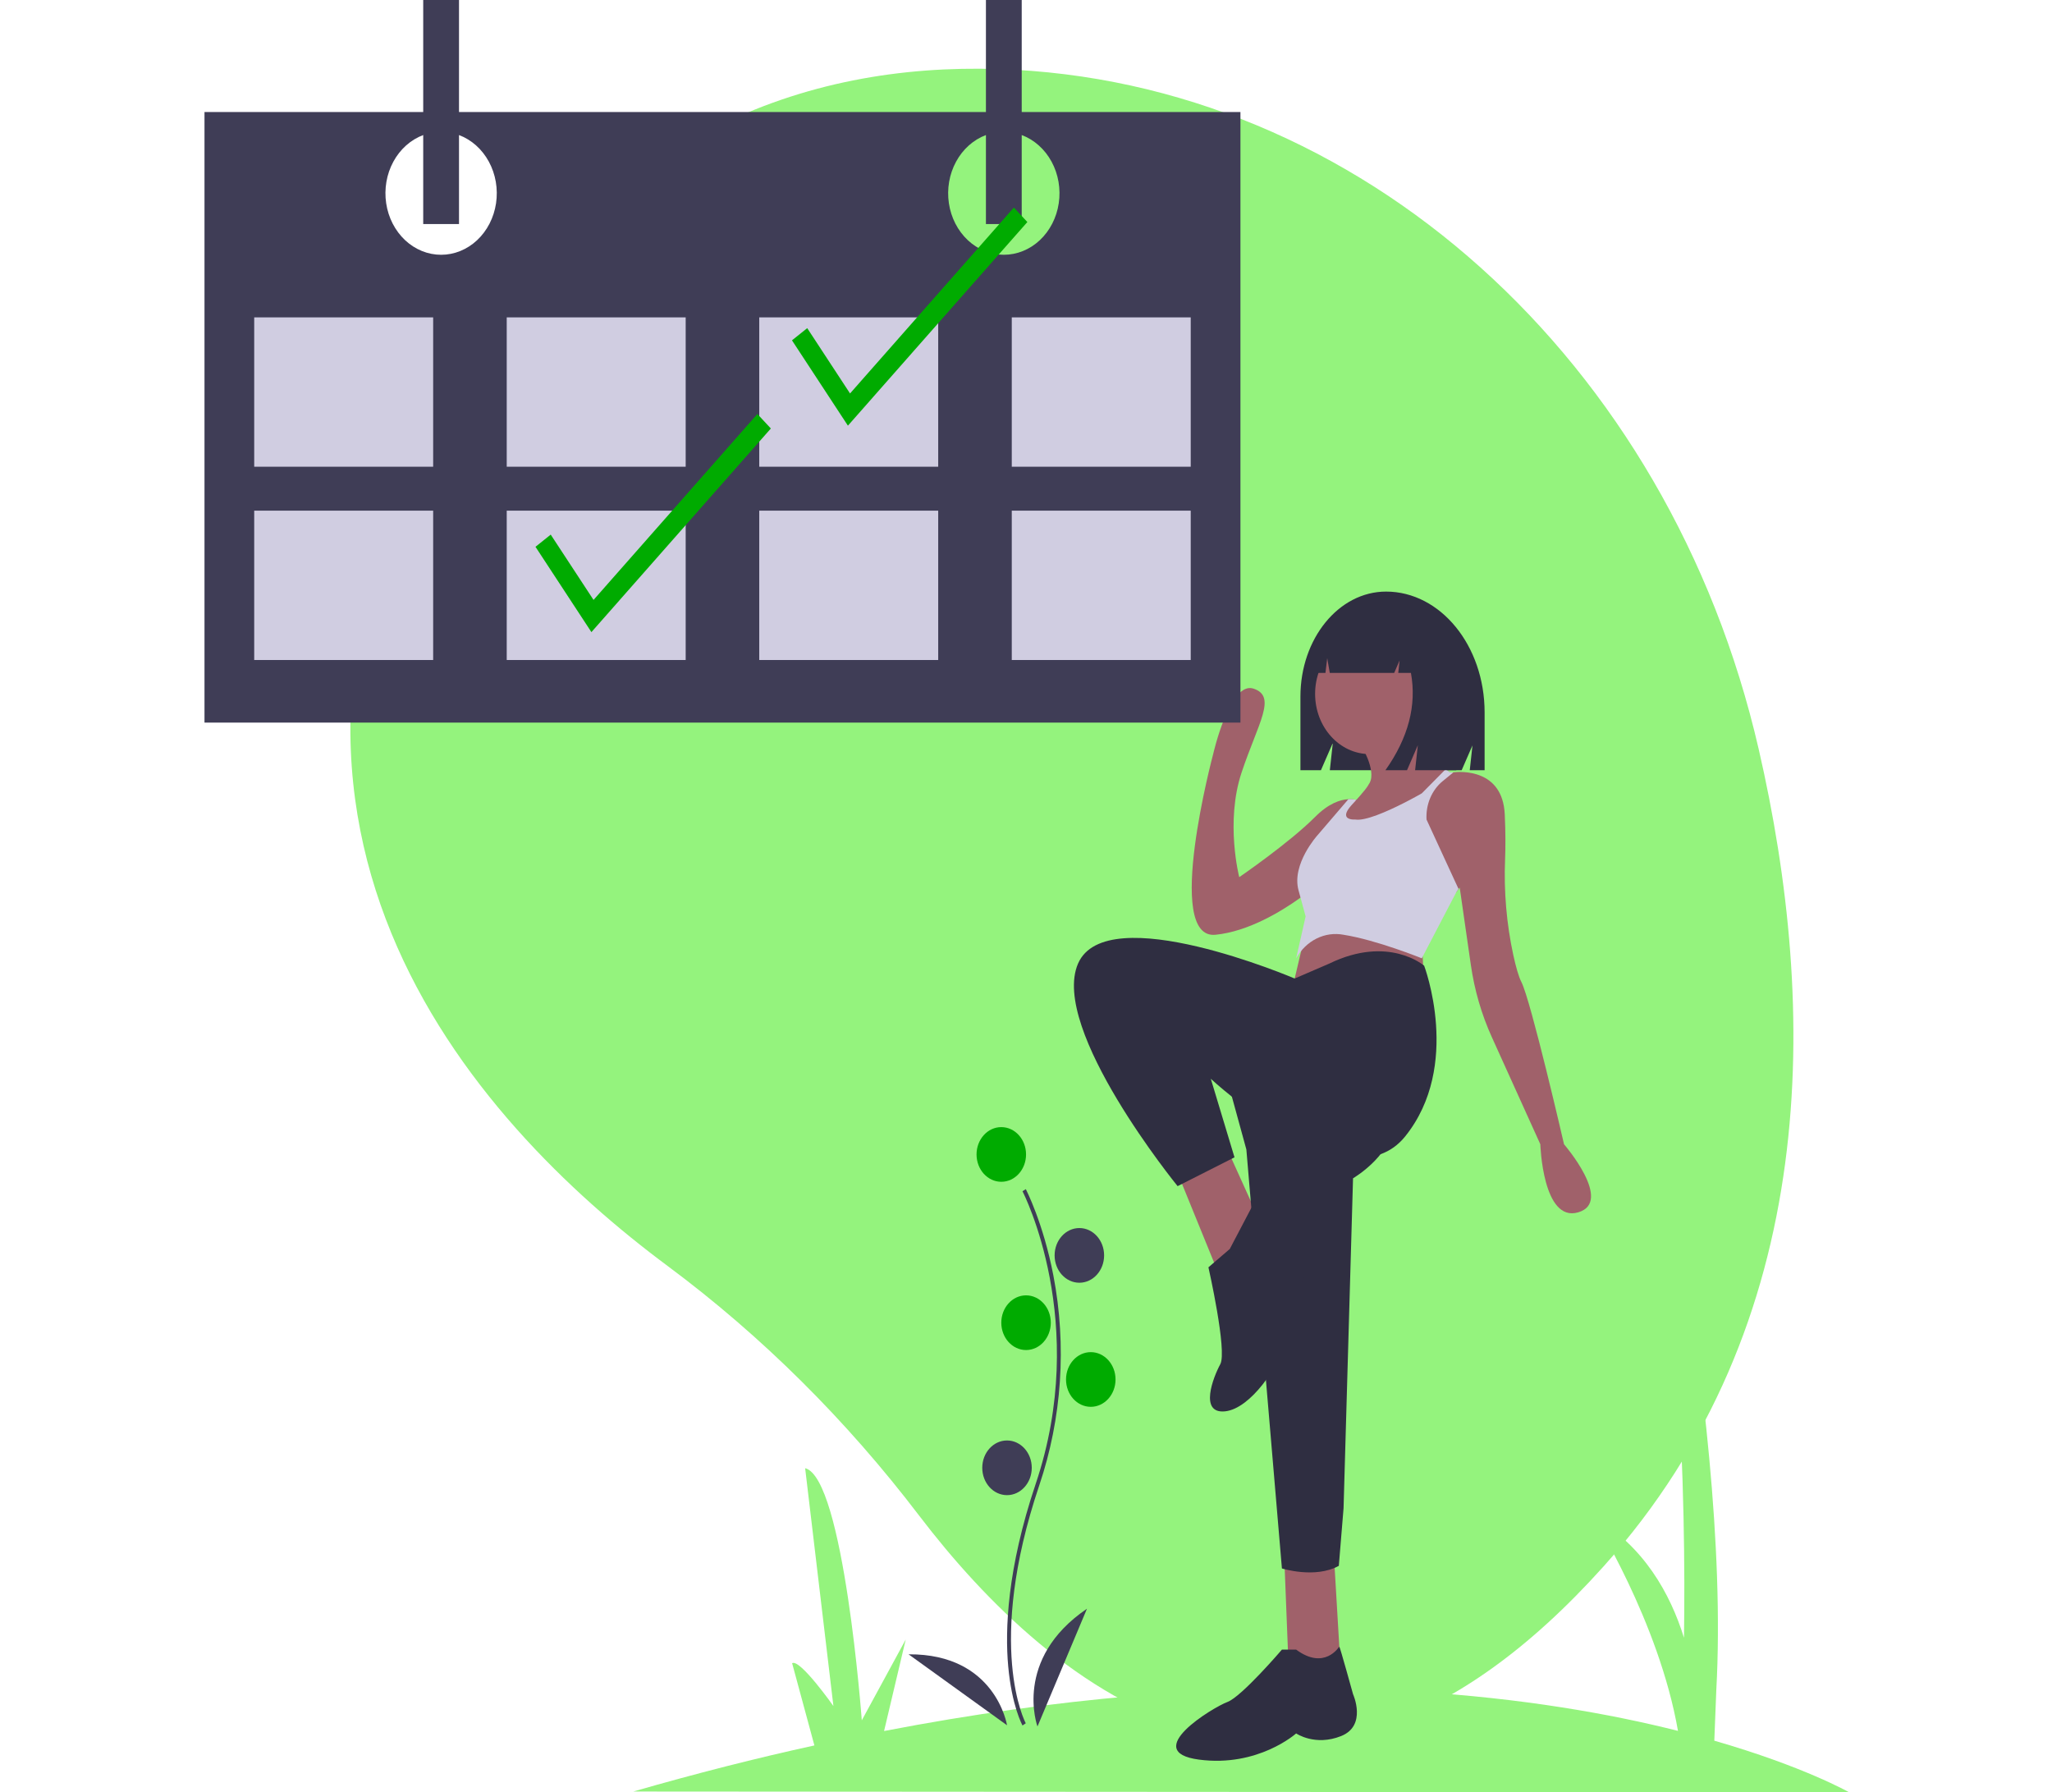 <svg width="229" height="200" viewBox="0 0 229 200" fill="none" xmlns="http://www.w3.org/2000/svg">
<path d="M196.262 83.569C186.285 40.238 151.812 8.959 111.347 7.705C89.955 7.042 67.444 14.878 51.055 42.3C21.757 91.319 52.855 125.192 74.536 141.288C85.011 149.08 94.449 158.45 102.577 169.125C117.222 188.319 145.395 212.17 178.948 174.799C203.267 147.712 202.908 112.431 196.262 83.569Z" fill="#94F37D"/>
<path d="M70.674 199.909C77.681 197.893 84.418 196.179 90.885 194.767L88.4 185.591C89.265 185.061 93.007 190.371 93.007 190.371L89.853 163.833C94.173 164.897 96.175 191.965 96.175 191.965L101.078 182.946L98.661 193.159C118.45 189.343 135.525 188.159 149.877 188.443L147.75 180.589C148.615 180.059 152.357 185.369 152.357 185.369L149.203 158.83C153.524 159.895 155.526 186.963 155.526 186.963L160.428 177.944L157.869 188.762C169.897 189.491 179.698 191.237 187.259 193.142C185.139 180.936 177.719 169.199 177.719 169.199C183.427 172.475 186.395 177.809 187.93 182.752C188.161 167.749 187.56 139.908 181.785 108.964C181.785 108.964 193.283 156.737 191.537 188.579L191.314 194.236C201.338 197.124 206.367 200 206.367 200L70.674 199.909Z" fill="#94F37D"/>
<path d="M114.112 192.54C114.063 192.452 112.913 190.332 112.514 185.929C112.149 181.889 112.384 175.081 115.581 165.583C121.638 147.59 114.185 133.073 114.109 132.928L114.477 132.692C114.496 132.729 116.419 136.43 117.555 142.324C119.056 150.138 118.51 158.263 115.98 165.746C109.933 183.709 114.428 192.212 114.474 192.295L114.112 192.54Z" fill="#3F3D56"/>
<path d="M111.743 131.871C113.269 131.871 114.505 130.506 114.505 128.821C114.505 127.136 113.269 125.77 111.743 125.77C110.218 125.77 108.981 127.136 108.981 128.821C108.981 130.506 110.218 131.871 111.743 131.871Z" fill="#00AB00"/>
<path d="M120.455 143.136C121.98 143.136 123.217 141.77 123.217 140.085C123.217 138.4 121.98 137.034 120.455 137.034C118.929 137.034 117.693 138.4 117.693 140.085C117.693 141.77 118.929 143.136 120.455 143.136Z" fill="#3F3D56"/>
<path d="M114.505 150.646C116.031 150.646 117.268 149.28 117.268 147.595C117.268 145.91 116.031 144.544 114.505 144.544C112.98 144.544 111.743 145.91 111.743 147.595C111.743 149.28 112.98 150.646 114.505 150.646Z" fill="#00AB00"/>
<path d="M121.73 156.982C123.255 156.982 124.492 155.616 124.492 153.931C124.492 152.246 123.255 150.88 121.73 150.88C120.204 150.88 118.967 152.246 118.967 153.931C118.967 155.616 120.204 156.982 121.73 156.982Z" fill="#00AB00"/>
<path d="M112.381 166.838C113.906 166.838 115.143 165.472 115.143 163.787C115.143 162.102 113.906 160.737 112.381 160.737C110.855 160.737 109.619 162.102 109.619 163.787C109.619 165.472 110.855 166.838 112.381 166.838Z" fill="#3F3D56"/>
<path d="M115.78 192.652C115.78 192.652 113.018 185.143 121.305 179.511L115.78 192.652Z" fill="#3F3D56"/>
<path d="M112.383 192.516C112.383 192.516 111.126 184.53 101.397 184.599L112.383 192.516Z" fill="#3F3D56"/>
<path d="M154.682 66.013C149.404 66.013 145.126 71.257 145.126 77.727V85.946H147.414L148.74 82.901L148.408 85.946H163.12L164.324 83.178L164.023 85.946H165.68V79.492C165.68 72.048 160.756 66.013 154.682 66.013Z" fill="#2F2E41"/>
<path d="M145.706 104.014L144.119 110.735L158.934 110.15L158.669 104.599C158.669 104.599 147.558 101.385 145.706 104.014Z" fill="#A0616A"/>
<path d="M131.42 130.896L136.182 142.584L140.68 136.448L136.976 128.266L131.42 130.896Z" fill="#A0616A"/>
<path d="M143.325 173.849L143.854 187.29H149.674L148.88 173.849H143.325Z" fill="#A0616A"/>
<path d="M136.447 118.624L139.092 128.266L143.06 175.017C143.06 175.017 146.764 176.186 149.41 174.725L149.939 168.297L150.997 131.481C150.997 131.481 156.024 128.559 155.494 124.468C154.965 120.377 153.643 114.826 153.643 114.826L136.447 118.624Z" fill="#2F2E41"/>
<path d="M144.648 184.075H143.06C143.06 184.075 138.563 189.335 136.976 189.919C135.388 190.504 127.187 195.471 133.801 196.348C140.415 197.224 144.648 193.426 144.648 193.426C144.648 193.426 146.764 194.887 149.674 193.718C152.584 192.549 150.997 189.043 150.997 189.043C150.997 189.043 149.52 183.699 149.465 183.741C149.41 183.783 147.822 186.413 144.648 184.075Z" fill="#2F2E41"/>
<path d="M152.849 84.145C156.209 84.145 158.934 81.136 158.934 77.425C158.934 73.713 156.209 70.704 152.849 70.704C149.488 70.704 146.764 73.713 146.764 77.425C146.764 81.136 149.488 84.145 152.849 84.145Z" fill="#A0616A"/>
<path d="M161.844 86.191L159.045 88.768L158.669 89.112L158.405 92.619H148.087C148.087 92.619 149.494 91.272 150.801 89.878C150.828 89.846 150.857 89.811 150.889 89.779C151.066 89.589 151.225 89.413 151.367 89.256C151.444 89.168 151.518 89.086 151.584 89.01C151.693 88.885 151.799 88.765 151.904 88.645C151.906 88.643 151.907 88.641 151.907 88.639C152.178 88.326 152.432 87.996 152.669 87.651L152.672 87.649C152.735 87.556 152.794 87.459 152.849 87.359C153.643 85.898 151.791 82.977 151.791 82.977L157.611 79.762C157.815 82.93 160.24 85.045 161.325 85.84C161.643 86.071 161.844 86.191 161.844 86.191Z" fill="#A0616A"/>
<path d="M176.129 135.279C172.161 136.448 171.897 127.682 171.897 127.682L166.481 115.718C165.336 113.19 164.549 110.483 164.147 107.692L162.902 99.047L162.524 99.547V99.55L161.844 99.924L157.711 92.619L156.553 90.573V88.236L160.521 86.191H162.108C162.108 86.191 162.143 86.185 162.203 86.179C162.934 86.094 167.685 85.743 167.928 90.866C168.024 92.876 168.016 94.541 167.966 95.848C167.816 99.464 168.126 103.084 168.889 106.604C169.169 107.873 169.475 108.976 169.78 109.566C170.838 111.611 174.542 127.682 174.542 127.682C174.542 127.682 180.098 134.11 176.129 135.279Z" fill="#A0616A"/>
<path d="M151.791 89.405L150.788 91.424L150.195 92.619L147.293 98.463C147.293 98.463 146.471 99.205 145.137 100.163C142.92 101.756 139.285 103.941 135.653 104.307C129.833 104.891 135.388 84.145 135.388 84.145C135.388 84.145 137.24 75.964 139.886 76.84C142.531 77.717 140.415 80.639 138.563 86.191C136.711 91.742 138.298 97.878 138.298 97.878C138.298 97.878 143.854 94.08 146.764 91.158C148.28 89.635 149.582 89.224 150.478 89.18H150.481C150.778 89.162 151.076 89.187 151.367 89.256C151.513 89.288 151.655 89.338 151.791 89.405V89.405Z" fill="#A0616A"/>
<path d="M152.669 87.651C152.658 87.684 152.534 87.944 151.584 89.01C151.972 88.583 152.334 88.13 152.669 87.651V87.651Z" fill="#D0CDE1"/>
<path d="M162.77 99.193L162.524 99.55L158.669 106.936C158.669 106.936 153.643 104.891 149.939 104.307C148.921 104.113 147.874 104.259 146.932 104.725C145.99 105.192 145.196 105.959 144.65 106.928L145.706 102.261L145.137 100.163C145.071 99.918 144.994 99.646 144.912 99.339C144.119 96.418 147.029 93.203 147.029 93.203L150.478 89.18H150.481C150.778 89.162 151.076 89.187 151.367 89.256C151.224 89.414 151.066 89.589 150.889 89.779C150.857 89.811 150.828 89.846 150.801 89.878C149.788 91.021 150.314 91.339 150.788 91.424C150.945 91.45 151.103 91.459 151.262 91.45C152.365 91.626 154.78 90.556 156.553 89.662C157.759 89.054 158.669 88.528 158.669 88.528L160.979 86.191L161.325 85.84C161.643 86.071 161.844 86.191 161.844 86.191H162.108C162.108 86.191 162.143 86.185 162.203 86.179L160.999 87.166C160.399 87.658 159.92 88.307 159.606 89.055C159.291 89.804 159.151 90.627 159.198 91.45V91.45L162.77 99.193Z" fill="#D0CDE1"/>
<path d="M148.352 107.521L144.484 109.189C144.484 109.189 123.484 100.216 120.309 107.521C117.134 114.826 131.42 132.357 131.42 132.357L137.769 129.143L135.124 120.377C135.124 120.377 150.468 134.695 156.817 126.806C163.166 118.916 158.934 107.761 158.934 107.761C158.934 107.761 154.965 104.307 148.352 107.521Z" fill="#2F2E41"/>
<path d="M137.24 139.37L134.859 141.415C134.859 141.415 136.976 150.765 136.182 152.226C135.388 153.687 133.801 157.778 136.711 157.486C139.621 157.194 142.796 152.226 143.06 150.473C143.325 148.72 145.177 143.461 145.177 143.461C145.177 143.461 148.352 135.279 145.971 134.987C143.59 134.695 139.797 134.499 139.797 134.499L137.24 139.37Z" fill="#2F2E41"/>
<path d="M157.399 69.239C156.939 68.557 156.343 68.001 155.658 67.615C154.972 67.228 154.214 67.021 153.445 67.01H153.257C149.639 67.01 146.707 70.626 146.707 75.086V75.086H147.919L148.115 73.44L148.402 75.086H155.591L156.193 73.694L156.043 75.086H157.457C158.117 78.706 157.169 82.326 154.612 85.946H157.021L158.226 83.161L157.925 85.946H162.518L163.421 79.541C163.421 74.745 160.898 70.677 157.399 69.239Z" fill="#2F2E41"/>
<path d="M114.022 12.499V0H110.028V12.499H51.224V0H47.23V12.499H22.821V80.632H138.431V12.499H114.022ZM49.227 28.43C47.755 28.43 46.33 27.852 45.208 26.8C44.085 25.748 43.337 24.29 43.097 22.685C42.857 21.081 43.141 19.434 43.898 18.04C44.655 16.645 45.836 15.592 47.23 15.069V24.998H51.224V15.069C52.619 15.592 53.8 16.645 54.556 18.04C55.313 19.434 55.597 21.081 55.358 22.685C55.118 24.29 54.37 25.748 53.247 26.8C52.124 27.852 50.7 28.43 49.227 28.43L49.227 28.43ZM112.025 28.43C110.552 28.43 109.128 27.852 108.005 26.8C106.882 25.748 106.134 24.29 105.895 22.685C105.655 21.081 105.939 19.434 106.696 18.04C107.453 16.645 108.633 15.592 110.028 15.069V24.998H114.022V15.069C115.416 15.592 116.597 16.645 117.354 18.04C118.111 19.434 118.395 21.081 118.155 22.685C117.915 24.29 117.167 25.748 116.044 26.8C114.922 27.852 113.497 28.43 112.025 28.43V28.43Z" fill="#3F3D56"/>
<path d="M48.34 35.415H28.369V52.08H48.34V35.415Z" fill="#D0CDE1"/>
<path d="M76.521 35.415H56.55V52.08H76.521V35.415Z" fill="#D0CDE1"/>
<path d="M104.702 35.415H84.731V52.08H104.702V35.415Z" fill="#D0CDE1"/>
<path d="M132.883 35.415H112.912V52.08H132.883V35.415Z" fill="#D0CDE1"/>
<path d="M48.34 56.982H28.369V73.648H48.34V56.982Z" fill="#D0CDE1"/>
<path d="M76.521 56.982H56.55V73.648H76.521V56.982Z" fill="#D0CDE1"/>
<path d="M104.702 56.982H84.731V73.648H104.702V56.982Z" fill="#D0CDE1"/>
<path d="M132.883 56.982H112.912V73.648H132.883V56.982Z" fill="#D0CDE1"/>
<path d="M94.626 47.498L88.384 37.977L90.085 36.617L94.863 43.905L113.147 23.158L114.651 24.775L94.626 47.498Z" fill="#00AB00"/>
<path d="M66.001 70.536L59.759 61.015L61.459 59.655L66.238 66.943L84.522 46.196L86.026 47.813L66.001 70.536Z" fill="#00AB00"/>
</svg>
